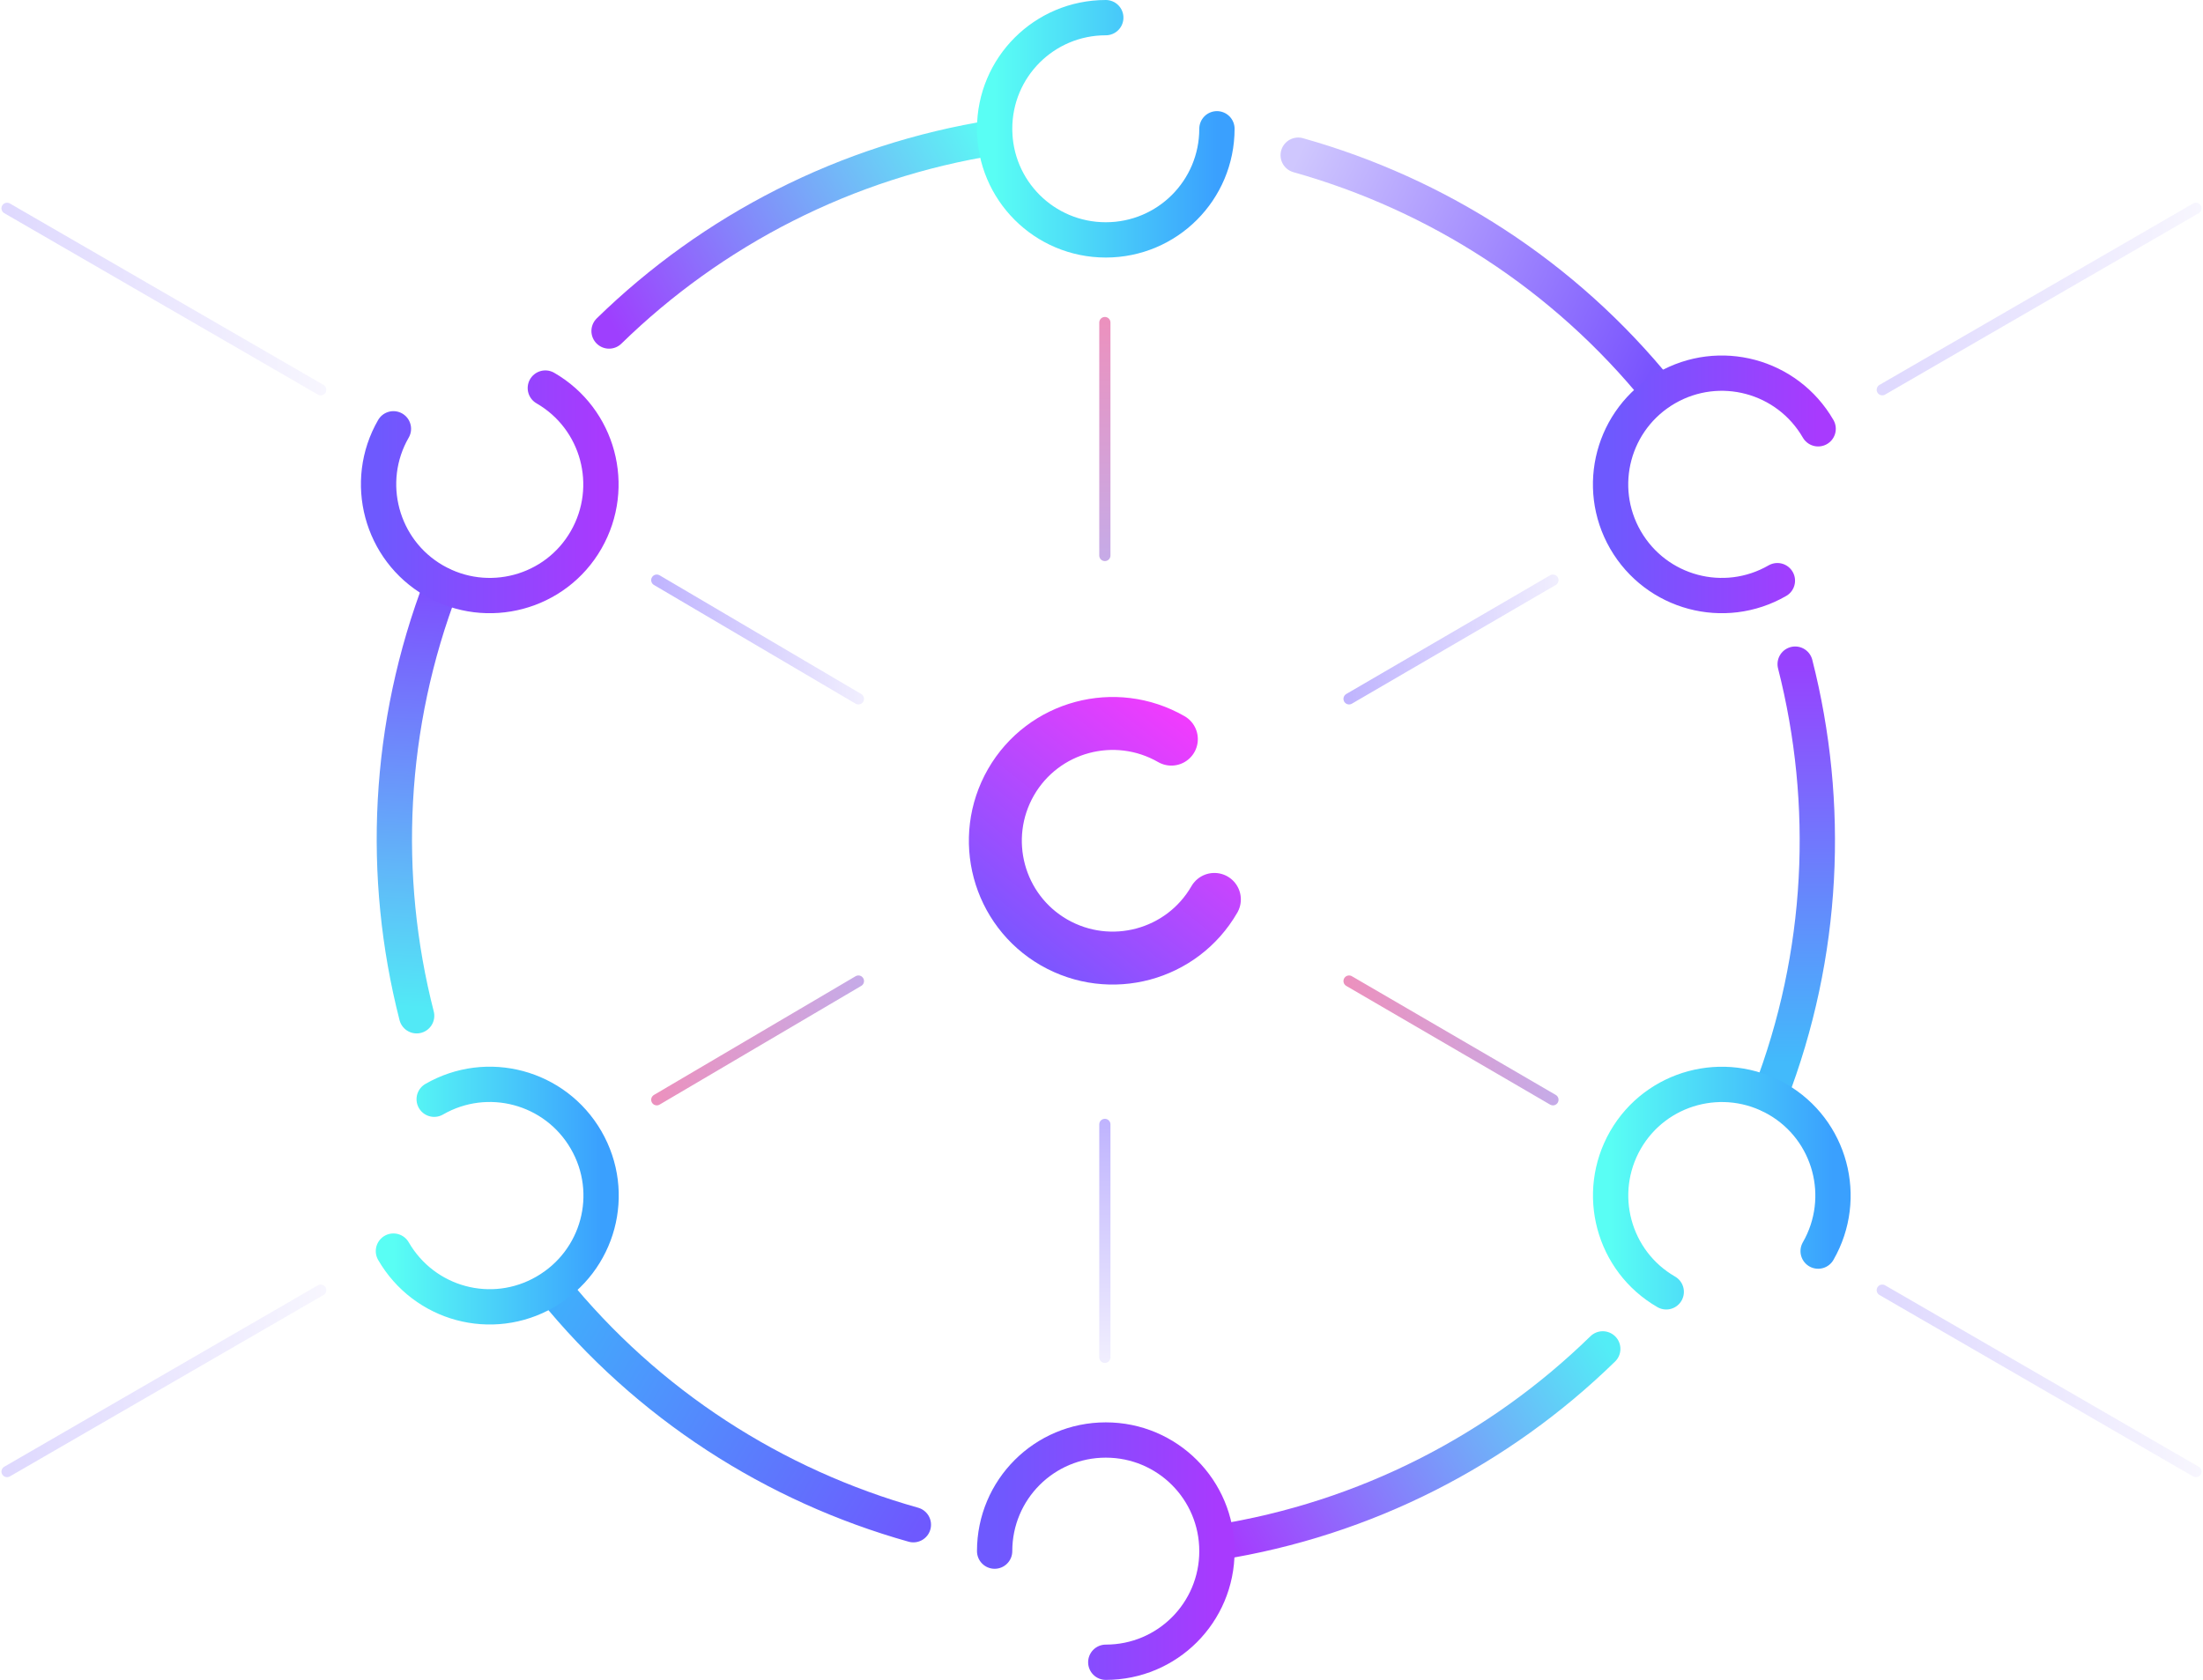 <svg xmlns="http://www.w3.org/2000/svg" xmlns:xlink="http://www.w3.org/1999/xlink" width="624" height="476" fill="none" xmlns:v="https://vecta.io/nano"><style><![CDATA[.B{stroke-miterlimit:10}.C{stroke-linecap:round}.D{opacity:.49}.E{opacity:.25}]]></style><g stroke-width="10" class="B C"><path d="M172.517 93.784C201.761 65.239 239.612 45.579 281.8 38.932" stroke="url(#A)"/><path d="M118.014 287.794C107.869 248.194 109.759 205.586 125.081 165.707" stroke="url(#B)"/><path d="M258.712 431.989C219.392 420.935 183.431 398.056 156.564 364.824" stroke="url(#C)"/><path d="M453.981 382.174C424.736 410.72 386.885 430.38 344.697 437.026" stroke="url(#D)"/><path d="M508.482 188.165C518.557 227.695 516.738 270.373 501.346 310.252" stroke="url(#E)"/><path d="M367.715 43.97C407.035 55.024 442.996 77.902 469.862 111.135" stroke="url(#F)"/><path d="M344.697 36.484C344.697 53.905 330.635 67.967 313.214 67.967C295.793 67.967 281.73 53.905 281.73 36.484C281.73 19.063 295.793 5 313.214 5" stroke="url(#G)"/><path d="M154.466 109.946C169.508 118.621 174.685 137.861 166.01 152.974C157.334 168.086 138.024 173.193 122.982 164.518C107.94 155.842 102.762 136.532 111.438 121.49" stroke="url(#H)"/><path d="M122.982 311.441C138.024 302.766 157.264 307.873 166.01 322.985C174.755 338.098 169.578 357.268 154.466 366.013C139.354 374.759 120.183 369.581 111.438 354.469" stroke="url(#I)"/><path d="M281.73 439.475C281.73 422.054 295.793 407.991 313.214 407.991C330.635 407.991 344.697 422.054 344.697 439.475C344.697 456.896 330.635 470.958 313.214 470.958" stroke="url(#J)"/><path d="M471.961 366.013C456.919 357.338 451.742 338.098 460.417 322.985C469.093 307.943 488.333 302.766 503.445 311.441C518.487 320.117 523.665 339.357 514.989 354.469" stroke="url(#K)"/></g><path d="M343.971 254.828C334.815 270.705 314.507 276.169 298.557 267.013C282.68 257.856 277.215 237.548 286.372 221.598C295.529 205.721 315.836 200.256 331.787 209.413" stroke="url(#L)" stroke-width="15" class="B C"/><path d="M503.445 164.517C488.403 173.193 469.163 168.085 460.417 152.973C451.742 137.931 456.849 118.691 471.961 109.946C487.003 101.27 506.244 106.377 514.989 121.49" stroke="url(#M)" stroke-width="10" class="B C"/><g stroke-width="3.173" class="B C"><path d="M90.843 365.533L2 416.935" stroke="url(#N)" class="E"/><path d="M533.156 365.533L622 416.935" stroke="url(#O)" class="E"/><path d="M533.156 110.426L622 59.023" stroke="url(#P)" class="E"/><path d="M90.843 110.426L2 59.023" stroke="url(#Q)" class="E"/><path d="M312.952 91.388V157.386" stroke="url(#R)" class="D"/><path d="M186.033 164.366L243.146 198" stroke="url(#S)" class="D"/><path d="M186.033 311.592L243.146 277.959" stroke="url(#T)" class="D"/><path d="M312.952 384.571V318.573" stroke="url(#U)" class="D"/><path d="M439.871 311.592L382.123 277.959" stroke="url(#V)" class="D"/><path d="M439.871 164.366L382.123 198" stroke="url(#W)" class="D"/></g><defs><linearGradient id="A" x1="283.595" y1="38.933" x2="177.667" y2="99.476" xlink:href="#X"><stop stop-color="#59fef4"/><stop offset="1" stop-color="#9e3ffe"/></linearGradient><linearGradient id="B" x1="131.901" y1="168.119" x2="125.299" y2="285.845" xlink:href="#X"><stop stop-color="#7e50fe"/><stop offset="1" stop-color="#52e9f6"/></linearGradient><linearGradient id="C" x1="263.286" y1="427.19" x2="156.564" y2="364.824" xlink:href="#X"><stop stop-color="#6e59fe"/><stop offset="1" stop-color="#3fb0fc"/></linearGradient><linearGradient id="D" x1="455.775" y1="382.174" x2="352.226" y2="445.274" xlink:href="#X"><stop stop-color="#53edf6"/><stop offset="1" stop-color="#a63afe"/></linearGradient><linearGradient id="E" x1="501.346" y1="300.976" x2="501.346" y2="188.165" xlink:href="#X"><stop stop-color="#42bafb"/><stop offset="1" stop-color="#9742fe"/></linearGradient><linearGradient id="F" x1="472.905" y1="94.31" x2="367.715" y2="43.97" xlink:href="#X"><stop stop-color="#7953fe"/><stop offset="1" stop-color="#cfc7fe"/></linearGradient><linearGradient id="G" x1="344.697" y1="5" x2="281.73" y2="5" xlink:href="#X"><stop stop-color="#3aa0fe"/><stop offset="1" stop-color="#59fef4"/></linearGradient><linearGradient id="H" x1="170.216" y1="109.946" x2="107.231" y2="109.946" xlink:href="#X"><stop stop-color="#a83afe"/><stop offset="1" stop-color="#6e59fe"/></linearGradient><linearGradient id="I" x1="170.263" y1="307.22" x2="111.438" y2="307.22" xlink:href="#X"><stop stop-color="#3aa0fe"/><stop offset="1" stop-color="#59fef4"/></linearGradient><linearGradient id="J" x1="344.697" y1="407.991" x2="281.73" y2="407.991" xlink:href="#X"><stop stop-color="#a83afe"/><stop offset="1" stop-color="#6e59fe"/></linearGradient><linearGradient id="K" x1="519.196" y1="307.235" x2="456.211" y2="307.235" xlink:href="#X"><stop stop-color="#3aa0fe"/><stop offset="1" stop-color="#59fef4"/></linearGradient><linearGradient id="L" x1="332.168" y1="196.266" x2="274.23" y2="268.94" xlink:href="#X"><stop stop-color="#f63afe"/><stop offset="1" stop-color="#6e59ff"/></linearGradient><linearGradient id="M" x1="514.989" y1="105.724" x2="456.196" y2="105.724" xlink:href="#X"><stop stop-color="#a83afe"/><stop offset="1" stop-color="#6e59fe"/></linearGradient><linearGradient id="N" x1="92.303" y1="365.533" x2="2" y2="365.533" xlink:href="#X"><stop stop-color="#e1dcfe"/><stop offset="1" stop-color="#7e67fd"/></linearGradient><linearGradient id="O" x1="623.459" y1="365.533" x2="533.156" y2="365.533" xlink:href="#X"><stop stop-color="#e1dcfe"/><stop offset="1" stop-color="#7e67fd"/></linearGradient><linearGradient id="P" x1="623.459" y1="59.023" x2="533.156" y2="59.023" xlink:href="#X"><stop stop-color="#e1dcfe"/><stop offset="1" stop-color="#7e67fd"/></linearGradient><linearGradient id="Q" x1="92.303" y1="59.023" x2="2" y2="59.023" xlink:href="#X"><stop stop-color="#e1dcfe"/><stop offset="1" stop-color="#7e67fd"/></linearGradient><linearGradient id="R" x1="312.952" y1="159.5" x2="312.952" y2="91.388" xlink:href="#X"><stop stop-color="#8a54d0"/><stop offset="1" stop-color="#d71f7b"/></linearGradient><linearGradient id="S" x1="244.084" y1="164.366" x2="186.033" y2="164.366" xlink:href="#X"><stop stop-color="#e1dcfe"/><stop offset="1" stop-color="#7e67fd"/></linearGradient><linearGradient id="T" x1="244.084" y1="277.959" x2="186.033" y2="277.959" xlink:href="#X"><stop stop-color="#8a54d0"/><stop offset="1" stop-color="#d71f7b"/></linearGradient><linearGradient id="U" x1="312.952" y1="385" x2="312.952" y2="318.573" xlink:href="#X"><stop stop-color="#e1dcfe"/><stop offset="1" stop-color="#7e67fd"/></linearGradient><linearGradient id="V" x1="440.819" y1="277.959" x2="382.123" y2="277.959" xlink:href="#X"><stop stop-color="#8a54d0"/><stop offset="1" stop-color="#d71f7b"/></linearGradient><linearGradient id="W" x1="440.819" y1="164.366" x2="382.123" y2="164.366" xlink:href="#X"><stop stop-color="#e1dcfe"/><stop offset="1" stop-color="#7e67fd"/></linearGradient><linearGradient id="X" gradientUnits="userSpaceOnUse"/></defs></svg>